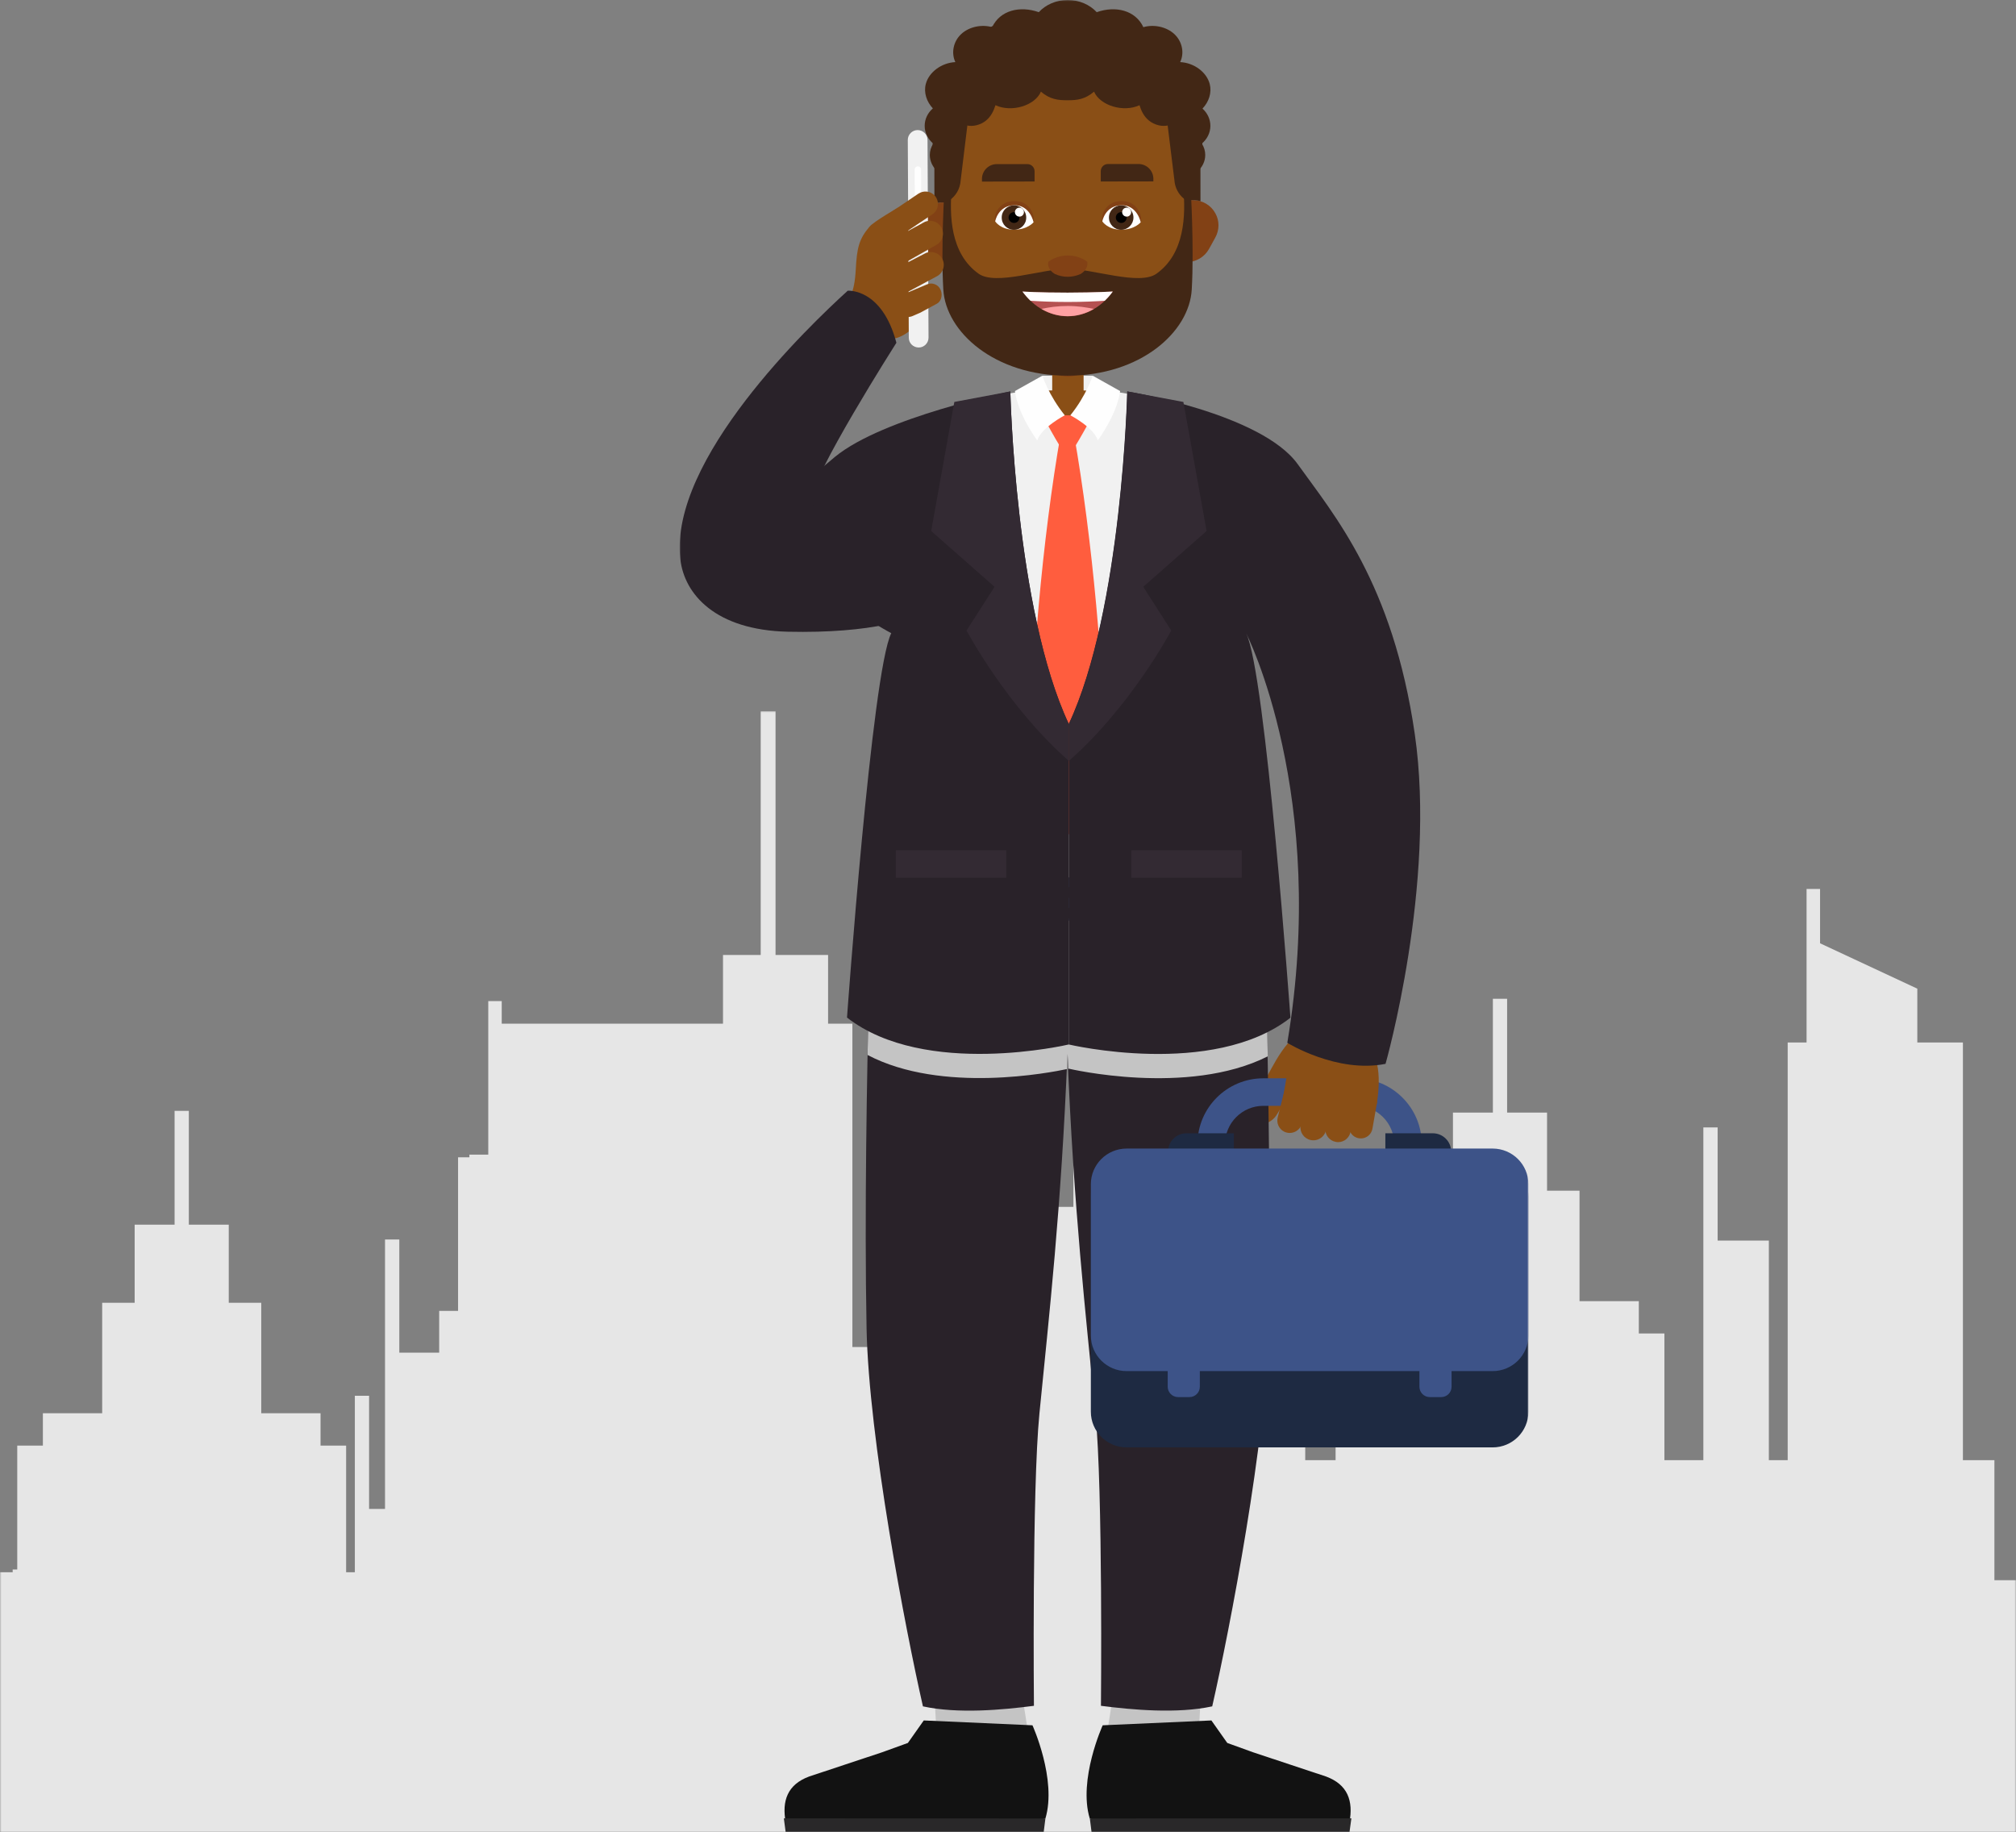 <svg width="703" height="639" viewBox="0 0 703 639" fill="none" xmlns="http://www.w3.org/2000/svg">
<rect x="0" y="0" width="703" height="639" fill="#808080" stroke="none"/>
<g clip-path="url(#clip0_2001_24678)">
<mask id="mask0_2001_24678" style="mask-type:luminance" maskUnits="userSpaceOnUse" x="0" y="248" width="703" height="391">
<path d="M703 248H0V639H703V248Z" fill="white"/>
</mask>
<g mask="url(#mask0_2001_24678)">
<path d="M703 639V551.082H695.472V509.211H684.488V363.563H668.589V344.784L634.677 328.959V310.008H629.967V363.563H623.384V509.211H616.818V432.633H598.959V393.167H593.975V509.211H580.396V465.037H571.475V453.766H550.798V415.245H539.471V387.995H525.548V348.306H520.581V387.995H506.658V415.245H495.331V453.766H474.654V465.037H465.733V509.211H455.145V453.766H434.468V334.44H427.885V321.279H383.711V334.44H374.309V420.881H336.701V429.334H322.607V435.914H336.701V469.745H297.237V357H288.763V333.031H270.44V248H265.266V333.031H252.117V357H174.959V349.113H170.267V402.668H163.684V403.596H159.731V457.151H153.147V471.721H139.242V432.255H134.258V526.22H128.706V486.755H123.738V548.299H120.696V504.142H111.775V492.854H91.098V454.333H79.771V427.083H65.848V387.394H60.881V427.083H46.958V454.333H35.631V492.854H14.954V504.142H6.016V547.354H4.417V548.299H0V639H703Z" fill="#E6E6E6"/>
</g>
<mask id="mask1_2001_24678" style="mask-type:luminance" maskUnits="userSpaceOnUse" x="237" y="0" width="296" height="639">
<path d="M533 0H237V639H533V0Z" fill="white"/>
</mask>
<g mask="url(#mask1_2001_24678)">
<path d="M445.06 388.996L453.256 375.629L458.922 356.266C447.878 361.306 444.164 371.897 440.739 377.192L434.016 388.517C434.816 390.782 437.025 392.186 439.554 392.09C441.731 391.994 443.812 390.846 445.06 388.996Z" fill="#8A4F16"/>
<path d="M380.999 131.016H363.52V140.458H380.999V131.016Z" fill="#F1F1F1"/>
<path d="M353.625 573.126L324.812 572.68L326.381 600.944L358.555 604.548L353.625 573.126Z" fill="#C4C4C4"/>
<path d="M316.556 638.999C328.657 638.999 348.058 638.999 348.058 638.999L364.545 634.182C368.61 620.592 360.031 601.675 360.031 601.675L322.126 599.984L316.588 607.832L307.592 611.086L282.141 619.539C274.65 622.315 272.537 627.961 274.009 635.649L275.418 638.999H316.556Z" fill="#121212"/>
<path d="M364.543 634.183L273.336 634.119L273.976 639H363.935L364.543 634.183Z" fill="#292829"/>
<path d="M390.957 573.126L386.027 604.548L418.201 600.944L419.77 572.68L390.957 573.126Z" fill="#C4C4C4"/>
<path d="M428.029 638.999H469.135L470.543 635.649C472.016 627.961 469.903 622.315 462.412 619.539L436.961 611.086L427.965 607.832L422.426 599.984L384.522 601.675C384.522 601.675 375.91 620.592 380.008 634.182L396.495 638.999C396.527 638.999 415.928 638.999 428.029 638.999Z" fill="#121212"/>
<path d="M471.246 634.119L380.039 634.183L380.647 639H470.574L471.246 634.119Z" fill="#292829"/>
<path d="M437.565 156.823C424.631 147.795 402.061 136.088 380.452 136.088H364.125C342.516 136.088 319.946 147.795 307.012 156.823C290.077 168.658 316.328 201.548 316.328 201.548C316.328 201.548 313.127 237.691 311.974 275.302C311.206 300.376 317.353 310.074 317.353 310.074C317.353 310.074 326.253 324.014 372.32 324.014C418.388 324.014 427.288 310.074 427.288 310.074C427.288 310.074 433.435 300.376 432.667 275.302C431.514 237.691 428.313 201.548 428.313 201.548C428.313 201.548 454.5 168.658 437.565 156.823Z" fill="#F1F1F1"/>
<path d="M383.53 136.566C380.553 136.279 377.543 136.088 374.566 136.088C369.476 136.088 364.546 136.152 359.68 136.375C362.561 140.618 366.883 147.094 371.237 147.221C375.815 147.349 380.457 140.905 383.53 136.566Z" fill="#8A4F16"/>
<path d="M377.832 115.545H366.883L366.915 131.559V137.556C370.052 140.332 374.758 140.3 377.864 137.556V131.559L377.832 115.545Z" fill="#8A4F16"/>
<path d="M377.832 119.689H366.883V127.441V128.558C366.883 130.025 369.252 131.333 372.293 131.365C372.325 131.365 372.357 131.365 372.421 131.365C375.495 131.365 377.832 130.025 377.832 128.558V127.441V119.689Z" fill="#824115"/>
<path d="M322.445 43.895C322.445 46.352 323.598 48.521 325.423 50.084C324.686 51.264 324.238 52.604 324.238 54.039C324.238 58.538 328.368 62.174 333.458 62.174C336.82 62.174 339.765 60.579 341.365 58.218H403.152C404.753 60.579 407.698 62.174 411.06 62.174C416.15 62.174 420.28 58.538 420.28 54.039C420.28 52.604 419.863 51.264 419.095 50.084C420.92 48.521 422.072 46.352 422.072 43.895C422.072 41.535 421.016 39.397 419.319 37.866C421.56 35.537 422.617 32.283 421.848 29.317C420.792 25.169 416.374 21.884 411.54 21.66C413.076 18.439 412.244 14.483 409.555 11.931C406.866 9.379 402.448 8.39 398.702 9.474C395.949 3.605 389.066 1.914 382.439 4.243C380.038 1.659 376.421 0 372.323 0C368.257 0 364.608 1.659 362.239 4.243C355.612 1.914 348.729 3.605 345.975 9.474C342.23 8.39 337.812 9.379 335.123 11.931C332.434 14.483 331.633 18.439 333.138 21.66C328.336 21.884 323.886 25.169 322.829 29.317C322.061 32.283 323.118 35.473 325.295 37.802C323.534 39.333 322.445 41.503 322.445 43.895Z" fill="#422715"/>
<path d="M330.866 92.224H334.707L334.675 70.596H328.433C325.199 70.596 322.222 72.382 320.685 75.221C319.277 77.837 319.309 81.027 320.749 83.611L322.958 87.567C324.559 90.438 327.6 92.224 330.866 92.224Z" fill="#824115"/>
<path d="M421.626 86.77L423.803 82.814C425.243 80.198 425.275 77.04 423.835 74.424C422.298 71.585 419.321 69.799 416.055 69.799H409.812L409.877 91.427H413.717C417.015 91.427 420.057 89.641 421.626 86.77Z" fill="#824115"/>
<path d="M372.355 127.059C395.885 127.027 414.932 108.015 414.9 84.568L414.836 48.201C414.804 24.722 395.725 5.742 372.194 5.773C348.664 5.805 329.616 24.818 329.648 48.265L329.713 84.632C329.745 108.11 348.825 127.091 372.355 127.059Z" fill="#8A4F16"/>
<path d="M329.36 65.397C329.36 65.397 328.08 86.132 328.944 100.966C329.809 115.767 346.776 131.016 372.259 131.016C397.742 131.016 414.741 115.767 415.574 100.966C416.438 86.132 415.189 65.397 415.189 65.397H412.628C413.493 75.126 413.173 88.397 403.28 95.447C397.326 99.69 381.191 93.756 372.259 93.756C363.327 93.756 347.192 99.69 341.238 95.447C331.345 88.397 331.057 75.126 331.889 65.397H329.36Z" fill="#422715"/>
<path d="M376.837 95.543C378.598 94.459 379.43 92.896 379.142 91.365C379.11 91.237 378.79 90.982 378.342 90.727C374.628 88.557 370.018 88.557 366.337 90.758C365.857 91.045 365.536 91.269 365.536 91.396C365.248 92.927 366.081 94.491 367.841 95.543C370.659 96.851 373.956 96.851 376.837 95.543Z" fill="#824115"/>
<path d="M347.319 76.465C347.479 75.987 347.767 75.285 348.28 74.551C348.792 73.818 349.528 73.052 350.489 72.542C350.969 72.286 351.513 72.063 352.057 71.967C352.602 71.84 353.242 71.776 353.818 71.776C355.003 71.744 356.155 72.063 357.084 72.669C358.012 73.275 358.684 74.073 359.164 74.838C360.093 76.37 360.317 77.55 360.317 77.55L360.477 77.518C360.477 77.518 360.541 77.199 360.541 76.625C360.509 76.051 360.445 75.221 360.061 74.296C359.709 73.371 359.036 72.254 357.916 71.425C357.372 71.01 356.731 70.628 355.995 70.436C355.291 70.245 354.554 70.117 353.818 70.117H353.53L353.21 70.149L352.794 70.181C352.538 70.213 352.121 70.277 351.737 70.372C350.969 70.532 350.361 70.883 349.784 71.234C349.176 71.585 348.728 72.063 348.312 72.542C347.928 73.02 347.639 73.499 347.415 73.977C346.999 74.902 346.903 75.764 346.871 76.306C346.871 76.88 346.935 77.199 346.935 77.199L347.095 77.231C347.095 77.263 347.159 76.944 347.319 76.465Z" fill="#824115"/>
<path d="M360.413 77.517C360.413 77.517 359.229 71.424 353.594 71.583C347.96 71.743 347.031 77.198 347.031 77.198C347.031 77.198 348.888 80.133 353.626 80.101C358.332 80.101 360.413 77.517 360.413 77.517Z" fill="white"/>
<path d="M357.853 75.858C357.853 73.498 355.932 71.584 353.563 71.616C351.194 71.616 349.273 73.53 349.305 75.89C349.305 78.251 351.226 80.165 353.595 80.133C355.964 80.133 357.885 78.219 357.853 75.858Z" fill="#422715"/>
<path d="M355.485 75.859C355.485 74.806 354.62 73.977 353.596 73.977C352.539 73.977 351.707 74.838 351.707 75.859C351.707 76.912 352.571 77.741 353.596 77.741C354.652 77.773 355.485 76.912 355.485 75.859Z" fill="black"/>
<path d="M357.051 73.977C357.051 73.116 356.347 72.414 355.483 72.414C354.618 72.414 353.914 73.116 353.914 73.977C353.914 74.838 354.618 75.54 355.483 75.54C356.347 75.572 357.051 74.838 357.051 73.977Z" fill="white"/>
<path d="M384.715 76.465C384.875 75.987 385.163 75.285 385.675 74.551C386.187 73.818 386.924 73.052 387.884 72.542C388.364 72.286 388.908 72.063 389.453 71.967C389.997 71.84 390.637 71.776 391.213 71.776C392.398 71.744 393.55 72.063 394.479 72.669C395.407 73.275 396.079 74.073 396.56 74.838C397.488 76.37 397.712 77.55 397.712 77.55L397.872 77.518C397.872 77.518 397.936 77.199 397.936 76.625C397.904 76.051 397.84 75.221 397.456 74.296C397.104 73.371 396.432 72.254 395.311 71.425C394.767 71.01 394.127 70.628 393.39 70.436C392.686 70.245 391.95 70.117 391.213 70.117H390.925L390.605 70.149L390.157 70.181C389.901 70.213 389.485 70.277 389.1 70.372C388.332 70.532 387.724 70.883 387.148 71.234C386.539 71.585 386.091 72.063 385.675 72.542C385.291 73.02 385.003 73.499 384.779 73.977C384.362 74.902 384.266 75.764 384.234 76.306C384.234 76.88 384.298 77.199 384.298 77.199L384.458 77.231C384.49 77.263 384.522 76.944 384.715 76.465Z" fill="#824115"/>
<path d="M397.772 77.517C397.772 77.517 396.588 71.424 390.953 71.583C385.319 71.743 384.391 77.198 384.391 77.198C384.391 77.198 386.247 80.133 390.985 80.101C395.692 80.101 397.772 77.517 397.772 77.517Z" fill="white"/>
<path d="M395.243 75.858C395.243 73.498 393.323 71.584 390.954 71.616C388.585 71.616 386.664 73.53 386.696 75.89C386.696 78.251 388.617 80.165 390.986 80.133C393.323 80.133 395.243 78.219 395.243 75.858Z" fill="#422715"/>
<path d="M392.875 75.859C392.875 74.806 392.011 73.977 390.986 73.977C389.93 73.977 389.098 74.838 389.098 75.859C389.098 76.912 389.962 77.741 390.986 77.741C392.011 77.773 392.875 76.912 392.875 75.859Z" fill="black"/>
<path d="M394.442 73.977C394.442 73.116 393.738 72.414 392.873 72.414C392.009 72.414 391.305 73.116 391.305 73.977C391.305 74.838 392.009 75.54 392.873 75.54C393.738 75.572 394.442 74.838 394.442 73.977Z" fill="white"/>
<path d="M360.766 59.719C360.766 58.347 359.645 57.23 358.269 57.23H347.608C344.727 57.23 342.422 59.559 342.422 62.398V63.324L360.766 63.292V59.719Z" fill="#422715"/>
<path d="M402.192 62.365C402.192 59.494 399.855 57.197 397.005 57.197H386.345C384.968 57.197 383.848 58.314 383.848 59.685V63.29L402.192 63.258V62.365Z" fill="#422715"/>
<path d="M329.838 70.596C332.432 69.352 334.352 66.927 334.865 63.961L338.002 38.217C338.77 33.879 342.548 30.688 346.966 30.688L361.244 19.97L368.351 5.455C365.886 5.455 363.453 5.934 361.18 6.827C360.188 5.934 358.875 5.455 357.53 5.455C356.858 5.455 356.186 5.519 355.514 5.551C352.952 6.859 350.199 7.624 347.414 8.709C345.909 10.176 344.021 11.421 343.124 12.122C341.331 13.494 339.218 14.738 337.682 16.429C334.801 19.491 332.912 23.288 330.031 26.382C329.998 26.414 329.999 26.414 329.966 26.414C328.43 30.401 327.469 34.74 326.861 39.206C326.733 40.035 326.349 40.546 325.805 40.833L325.837 70.979C326.637 70.724 327.501 70.596 328.366 70.596H329.838Z" fill="#422715"/>
<path d="M383.209 21.085L397.487 30.623C401.905 30.623 405.715 33.781 406.483 38.12L409.652 63.864C410.101 66.352 411.541 68.457 413.526 69.797H416.087C416.952 69.797 417.816 69.925 418.616 70.18L418.584 39.587C415.479 30.942 413.174 19.905 404.53 15.088C399.344 12.217 393.87 10.111 389.42 6.219C387.627 5.932 385.802 5.677 383.977 5.422C381.32 5.422 377.639 5.422 376.006 5.422L353.82 5.454C349.05 7.081 344.792 9.856 340.343 12.472C336.885 16.651 335.38 21.149 339.35 21.149L383.209 21.085Z" fill="#422715"/>
<path d="M419.286 51.741C419.286 49.317 419.286 46.829 418.55 44.468C416.917 39.236 411.923 25.615 407.153 21.851C402.383 18.086 397.517 19.713 391.626 17.161C385.736 14.609 378.533 10.526 372.258 12.408C365.983 10.526 358.812 14.609 352.889 17.161C346.999 19.713 342.133 18.086 337.363 21.851C332.593 25.647 327.598 39.236 325.966 44.468C325.229 46.829 325.229 49.285 325.229 51.741C325.229 53.528 337.971 47.626 336.883 43.671C339.284 44.34 342.005 43.511 343.798 42.075C345.558 40.64 346.519 38.662 347.127 36.684C352.697 39.3 360.893 36.876 362.974 31.963C366.143 34.675 368.96 34.962 372.162 34.962H372.322C375.523 34.962 378.34 34.675 381.51 31.963C383.623 36.844 391.818 39.3 397.357 36.684C397.965 38.662 398.893 40.64 400.686 42.075C402.447 43.511 405.2 44.34 407.601 43.671C406.545 47.626 419.286 53.528 419.286 51.741Z" fill="#422715"/>
<path d="M372.258 155.483H375.011C376.708 152.739 379.269 148.082 379.269 148.082L379.493 144.828H372.258H365.055L365.279 148.082C365.279 148.082 367.84 152.739 369.537 155.483H372.258Z" fill="#FF5D3E"/>
<path d="M371.298 144.829C365.631 137.779 363.486 131.016 363.486 131.016L353.914 136.375C354.971 144.573 361.693 153.601 361.693 153.601C363.134 149.071 371.298 144.829 371.298 144.829Z" fill="#FEFEFE"/>
<path d="M390.601 136.375L381.029 131.016C381.029 131.016 378.916 137.779 373.25 144.829C373.25 144.829 381.414 149.071 382.822 153.569C382.822 153.569 389.545 144.541 390.601 136.375Z" fill="#FEFEFE"/>
<path d="M374.436 151.049H369.922C363.359 188.628 359.614 233.416 358.749 272.526C358.685 275.78 366.081 280.948 372.323 291.571C378.534 280.948 385.929 275.812 385.865 272.558C384.905 233.416 381.063 188.66 374.436 151.049Z" fill="#FF5D3E"/>
<path d="M422.713 595.073C428.796 568.404 441.633 501.827 442.37 463.26C443.138 423.416 442.241 373.842 441.505 344.749L440.641 321.047H303.91L303.045 344.749C302.309 373.842 301.413 423.416 302.181 463.26C302.949 501.827 315.755 568.372 321.837 595.073C334.131 597.752 349.689 596.285 360.542 594.881C360.542 594.881 359.838 519.66 362.463 492.895C365.824 458.698 370.082 421.534 372.227 367.526C374.404 421.534 378.63 458.698 381.991 492.895C384.617 519.628 383.912 594.881 383.912 594.881C394.861 596.285 410.42 597.72 422.713 595.073Z" fill="#292229"/>
<path d="M440.481 307.299L304.102 307.522L304.646 320.857L440.224 321.048L440.481 307.299Z" fill="#292229"/>
<path d="M520.483 504.763C527.398 504.763 532.969 499.18 532.969 492.322V417.26C532.969 410.369 527.366 404.818 520.483 404.818H392.876C385.961 404.818 380.391 410.401 380.391 417.26V492.322C380.391 499.212 385.993 504.763 392.876 504.763H520.483Z" fill="#1E2A42"/>
<path d="M472.814 439.878C485.459 439.878 495.768 429.606 495.768 417.005V398.918C495.768 386.317 485.459 376.045 472.814 376.045H440.544C427.898 376.045 417.59 386.285 417.59 398.918V417.005C417.59 429.606 427.898 439.878 440.544 439.878H472.814ZM427.194 417.037V398.95C427.194 391.612 433.181 385.647 440.544 385.647H472.814C480.177 385.647 486.164 391.612 486.164 398.95V417.037C486.164 424.374 480.177 430.34 472.814 430.34H440.544C433.181 430.308 427.194 424.342 427.194 417.037Z" fill="#3D5388"/>
<path d="M502.556 487.218C504.541 487.218 506.174 485.623 506.174 483.614V472.736C506.174 470.758 504.541 469.131 502.556 469.131H498.586C496.601 469.131 494.969 470.758 494.969 472.736V483.614C494.969 485.592 496.569 487.218 498.586 487.218H502.556Z" fill="#3D5388"/>
<path d="M414.775 487.218C416.76 487.218 418.392 485.623 418.392 483.614V472.736C418.392 470.758 416.792 469.131 414.775 469.131H410.805C408.82 469.131 407.188 470.758 407.188 472.736V483.614C407.188 485.592 408.82 487.218 410.805 487.218H414.775Z" fill="#3D5388"/>
<path d="M423.864 407.977C427.385 407.977 430.266 405.106 430.266 401.597V395.217H413.715C410.194 395.217 407.312 398.088 407.312 401.597C407.312 405.106 410.194 407.977 413.715 407.977H423.864Z" fill="#1E2A42"/>
<path d="M499.641 407.977C503.163 407.977 506.044 405.106 506.044 401.597C506.044 398.088 503.163 395.217 499.641 395.217H483.09V401.597C483.09 405.106 485.971 407.977 489.493 407.977H499.641Z" fill="#1E2A42"/>
<path d="M520.483 478.159C527.398 478.159 532.969 472.576 532.969 465.718V412.986C532.969 406.096 527.366 400.545 520.483 400.545H392.876C385.961 400.545 380.391 406.128 380.391 412.986V465.718C380.391 472.608 385.993 478.159 392.876 478.159H520.483Z" fill="#3D5388"/>
<path d="M470.829 206.076L444.065 219.634C461.321 253.64 467.98 306.116 456.519 363.059C456.295 363.856 456.135 364.271 456.135 364.271L477.168 369.056C476.72 367.493 476.431 366.345 476.271 365.1C482.194 347.14 502.555 273.354 470.829 206.076Z" fill="#8A4F16"/>
<path d="M453.991 391.77L457.065 379.042C457.257 378.244 457.097 377.351 456.648 376.554C455.624 374.735 453.351 373.747 451.462 374.289L450.918 374.448C449.862 374.767 449.093 375.533 448.837 376.554L445.54 389.729C445.059 391.675 445.988 393.716 447.781 394.641C450.278 395.885 453.319 394.514 453.991 391.77Z" fill="#8A4F16"/>
<path d="M457.158 360.125L449.315 371.577L447.266 383.699L476.75 391.834L480.08 385.039C481.873 374.097 480.208 366.696 475.63 362.581L462.088 357.445L457.766 358.083C457.062 358.211 457.862 359.997 457.158 360.125Z" fill="#8A4F16"/>
<path d="M462.442 393.906L464.907 379.009C465.067 377.892 464.587 376.744 463.627 375.883C461.898 374.319 459.081 374.192 457.48 375.595C456.36 376.552 455.687 377.829 455.495 379.232L453.51 392.503C453.158 394.863 454.727 397.096 457.064 397.575C459.593 398.085 462.026 396.427 462.442 393.906Z" fill="#8A4F16"/>
<path d="M478.579 393.621L480.147 384.72C480.339 383.604 479.955 382.455 479.091 381.594C477.874 380.382 475.665 380.222 474.097 381.243C473.424 381.69 472.944 382.296 472.752 382.998L470.991 389.282L470.479 392.185C470.031 394.609 471.824 396.843 474.257 397.002C476.338 397.162 478.226 395.694 478.579 393.621Z" fill="#8A4F16"/>
<path d="M470.864 395.055L471.76 391.928L472.977 381.688C473.201 380.444 472.784 379.168 471.824 378.116C470.479 376.648 468.014 376.297 466.286 377.318C465.549 377.765 465.005 378.403 464.781 379.136L462.348 390.748L462.252 391.737L462.156 393.587C462.028 395.82 463.564 397.798 465.773 398.213C468.014 398.691 470.255 397.288 470.864 395.055Z" fill="#8A4F16"/>
<path d="M439.072 321.047C440.641 321.047 441.889 319.771 441.889 318.24V311.477C441.889 309.914 440.609 308.67 439.072 308.67H305.446C303.877 308.67 302.629 309.946 302.629 311.477V318.24C302.629 319.803 303.909 321.047 305.446 321.047H439.072Z" fill="#324669"/>
<path d="M381.54 323.727C383.108 323.727 384.358 322.451 384.358 320.92V308.797C384.358 307.234 383.076 305.99 381.54 305.99H363.005C361.436 305.99 360.188 307.266 360.188 308.797V320.92C360.188 322.483 361.468 323.727 363.005 323.727H381.54Z" fill="#324669"/>
<path d="M380.966 309.34H363.551V320.346H380.966V309.34Z" fill="#292229"/>
<path d="M410.805 307.521H406.547V323.886H410.805V307.521Z" fill="#292229"/>
<path d="M338.004 307.521H333.746V323.886H338.004V307.521Z" fill="#292229"/>
<path d="M384.042 316.549C384.97 316.549 385.738 315.784 385.738 314.859C385.738 313.934 384.97 313.168 384.042 313.168H371.876C370.948 313.168 370.18 313.934 370.18 314.859C370.18 315.784 370.948 316.549 371.876 316.549H384.042Z" fill="#324669"/>
<path d="M388.04 101.668C388.04 101.668 382.502 102.019 372.321 102.051C362.109 102.051 356.57 101.668 356.57 101.668C364.862 113.184 379.748 113.184 388.04 101.668Z" fill="#B55151"/>
<path d="M372.322 105.305C377.828 105.305 382.246 105.081 385.223 104.89C386.216 103.933 387.176 102.88 388.041 101.668C388.041 101.668 382.502 102.019 372.29 102.051C362.077 102.051 356.539 101.668 356.539 101.668C357.403 102.88 358.364 103.933 359.356 104.89C362.366 105.081 366.816 105.305 372.322 105.305Z" fill="white"/>
<path d="M372.32 106.707C368.766 106.707 365.725 107.154 363.164 107.728C368.927 111.109 375.681 111.109 381.444 107.728C378.851 107.186 375.842 106.707 372.32 106.707Z" fill="#FFA1A3"/>
<path d="M372.289 367.526C372.353 369.281 372.417 371.003 372.514 372.726C372.642 372.694 372.738 372.694 372.738 372.694C372.738 372.694 414.099 382.487 442.08 368.387C441.92 359.647 441.727 351.64 441.567 344.749L440.703 321.047H303.908L303.043 344.749C302.883 351.48 302.691 359.359 302.531 367.909C328.462 381.562 366.687 373.97 372.065 372.821C372.129 371.099 372.225 369.312 372.289 367.526Z" fill="#C4C4C4"/>
<path d="M448.897 363.668C448.897 363.668 466.184 374.386 483.152 371.005C483.152 371.005 500.983 308.352 493.332 255.876C485.681 203.399 465.288 179.697 452.546 161.897C439.805 144.128 393.065 136.504 393.065 136.504C393.065 136.504 391.368 212.682 372.672 252.494V364.242C372.672 364.242 422.806 376.109 449.985 354.927C449.985 354.927 441.342 234.407 434.555 220.881C434.587 220.849 463.335 277.313 448.897 363.668Z" fill="#292229"/>
<path d="M412.656 140.172L393.127 136.504C393.127 136.504 391.43 212.682 372.734 252.494V265.35C394.376 246.369 408.43 219.892 408.43 219.892L398.666 204.644L420.755 185.184L412.656 140.172Z" fill="#332A33"/>
<path d="M433.02 296.516H394.508V306.118H433.02V296.516Z" fill="#332A33"/>
<path d="M372.705 364.242V252.494C354.009 212.714 352.312 136.504 352.312 136.504C352.312 136.504 308.037 145.436 291.134 159.345C281.37 167.384 270.773 177.241 272.854 185.152C277.624 203.272 310.79 220.817 310.79 220.817C304.003 234.375 295.36 354.863 295.36 354.863C322.604 376.077 372.705 364.242 372.705 364.242Z" fill="#292229"/>
<path d="M372.708 265.35V252.494C354.011 212.714 352.315 136.504 352.315 136.504L332.786 140.172L324.719 185.184L346.808 204.644L337.044 219.892C337.044 219.892 351.098 246.369 372.708 265.35Z" fill="#332A33"/>
<path d="M350.903 296.516H312.391V306.118H350.903V296.516Z" fill="#332A33"/>
<path d="M320.555 109.1C320.426 106.261 319.978 82.719 317.545 80.805L313.191 72.383C313.191 72.383 304.74 77.232 303.203 79.05C299.521 83.42 298.817 86.355 298.401 94.171C297.953 102.369 296.064 104.283 294.367 106.867C294.911 107.346 308.357 118.256 308.517 118.288C314.12 119.021 320.779 113.854 320.555 109.1Z" fill="#8A4F16"/>
<path d="M320.364 121.189C322.253 121.189 323.79 119.626 323.79 117.744L323.438 48.775C323.438 46.892 321.869 45.361 319.98 45.361C318.091 45.361 316.555 46.924 316.555 48.807L316.907 117.807C316.907 119.69 318.476 121.189 320.364 121.189Z" fill="#F1F1F1"/>
<path d="M320.106 69.351C320.714 69.351 321.226 68.84 321.226 68.234L321.194 59.111C321.194 58.505 320.682 57.994 320.074 57.994C319.465 57.994 318.953 58.505 318.953 59.111L318.985 68.234C318.985 68.84 319.465 69.351 320.106 69.351Z" fill="#FEFEFE"/>
<path d="M320.141 79.21C320.749 79.21 321.261 78.7 321.261 78.094L321.229 72.99C321.229 72.383 320.717 71.873 320.109 71.873C319.5 71.873 318.988 72.383 318.988 72.99L319.02 78.094C319.02 78.732 319.533 79.21 320.141 79.21Z" fill="#FEFEFE"/>
<path d="M311.72 82.463C312.649 82.622 313.513 82.431 314.217 82.016L325.134 74.743C327.471 73.18 327.727 69.862 325.678 67.948C324.206 66.576 321.965 66.417 320.268 67.533L308.999 75.157C308.135 75.731 307.654 76.72 307.75 77.837L307.782 78.379C307.91 80.325 309.639 82.112 311.72 82.463Z" fill="#8A4F16"/>
<path d="M313.353 92.861L326.543 85.397C328.784 84.121 329.488 81.281 328.143 79.112C326.863 77.071 324.238 76.401 322.157 77.549L310.344 83.993C309.095 84.631 308.135 85.716 307.59 87.087C306.822 89.065 307.911 91.649 309.992 92.734C311.112 93.34 312.361 93.372 313.353 92.861Z" fill="#8A4F16"/>
<path d="M313.383 103.486L326.732 96.34C328.973 95.128 329.774 92.288 328.493 90.087C327.277 88.046 324.651 87.28 322.539 88.397L310.597 94.585C309.317 95.192 308.356 96.244 307.78 97.616C306.98 99.594 308.004 102.178 310.053 103.326C311.142 103.932 312.39 103.996 313.383 103.486Z" fill="#8A4F16"/>
<path d="M318.218 110.215L320.939 109.034L326.702 105.908C327.342 105.557 327.822 104.983 328.11 104.217C328.751 102.463 328.11 100.357 326.638 99.464C325.613 98.826 324.429 98.699 323.34 99.145L314.985 102.654C313.064 103.452 312.039 105.589 312.648 107.599C313.384 109.96 315.977 111.172 318.218 110.215Z" fill="#8A4F16"/>
<path d="M295.616 101.38C282.106 113.661 233.381 160.204 237.223 194.912C238.599 207.29 249.548 219.731 274.743 220.305C303.331 220.943 321.195 216.126 325.421 210.416C330.351 203.781 309.542 197.975 302.851 194.625C296.192 191.276 283.579 181.578 283.067 174.145C282.554 166.712 312.583 119.531 312.583 119.531C307.525 100.391 295.616 101.38 295.616 101.38Z" fill="#292229"/>
</g>
</g>
<defs>
<clipPath id="clip0_2001_24678">
<rect width="703" height="639" fill="white"/>
</clipPath>
</defs>
</svg>
